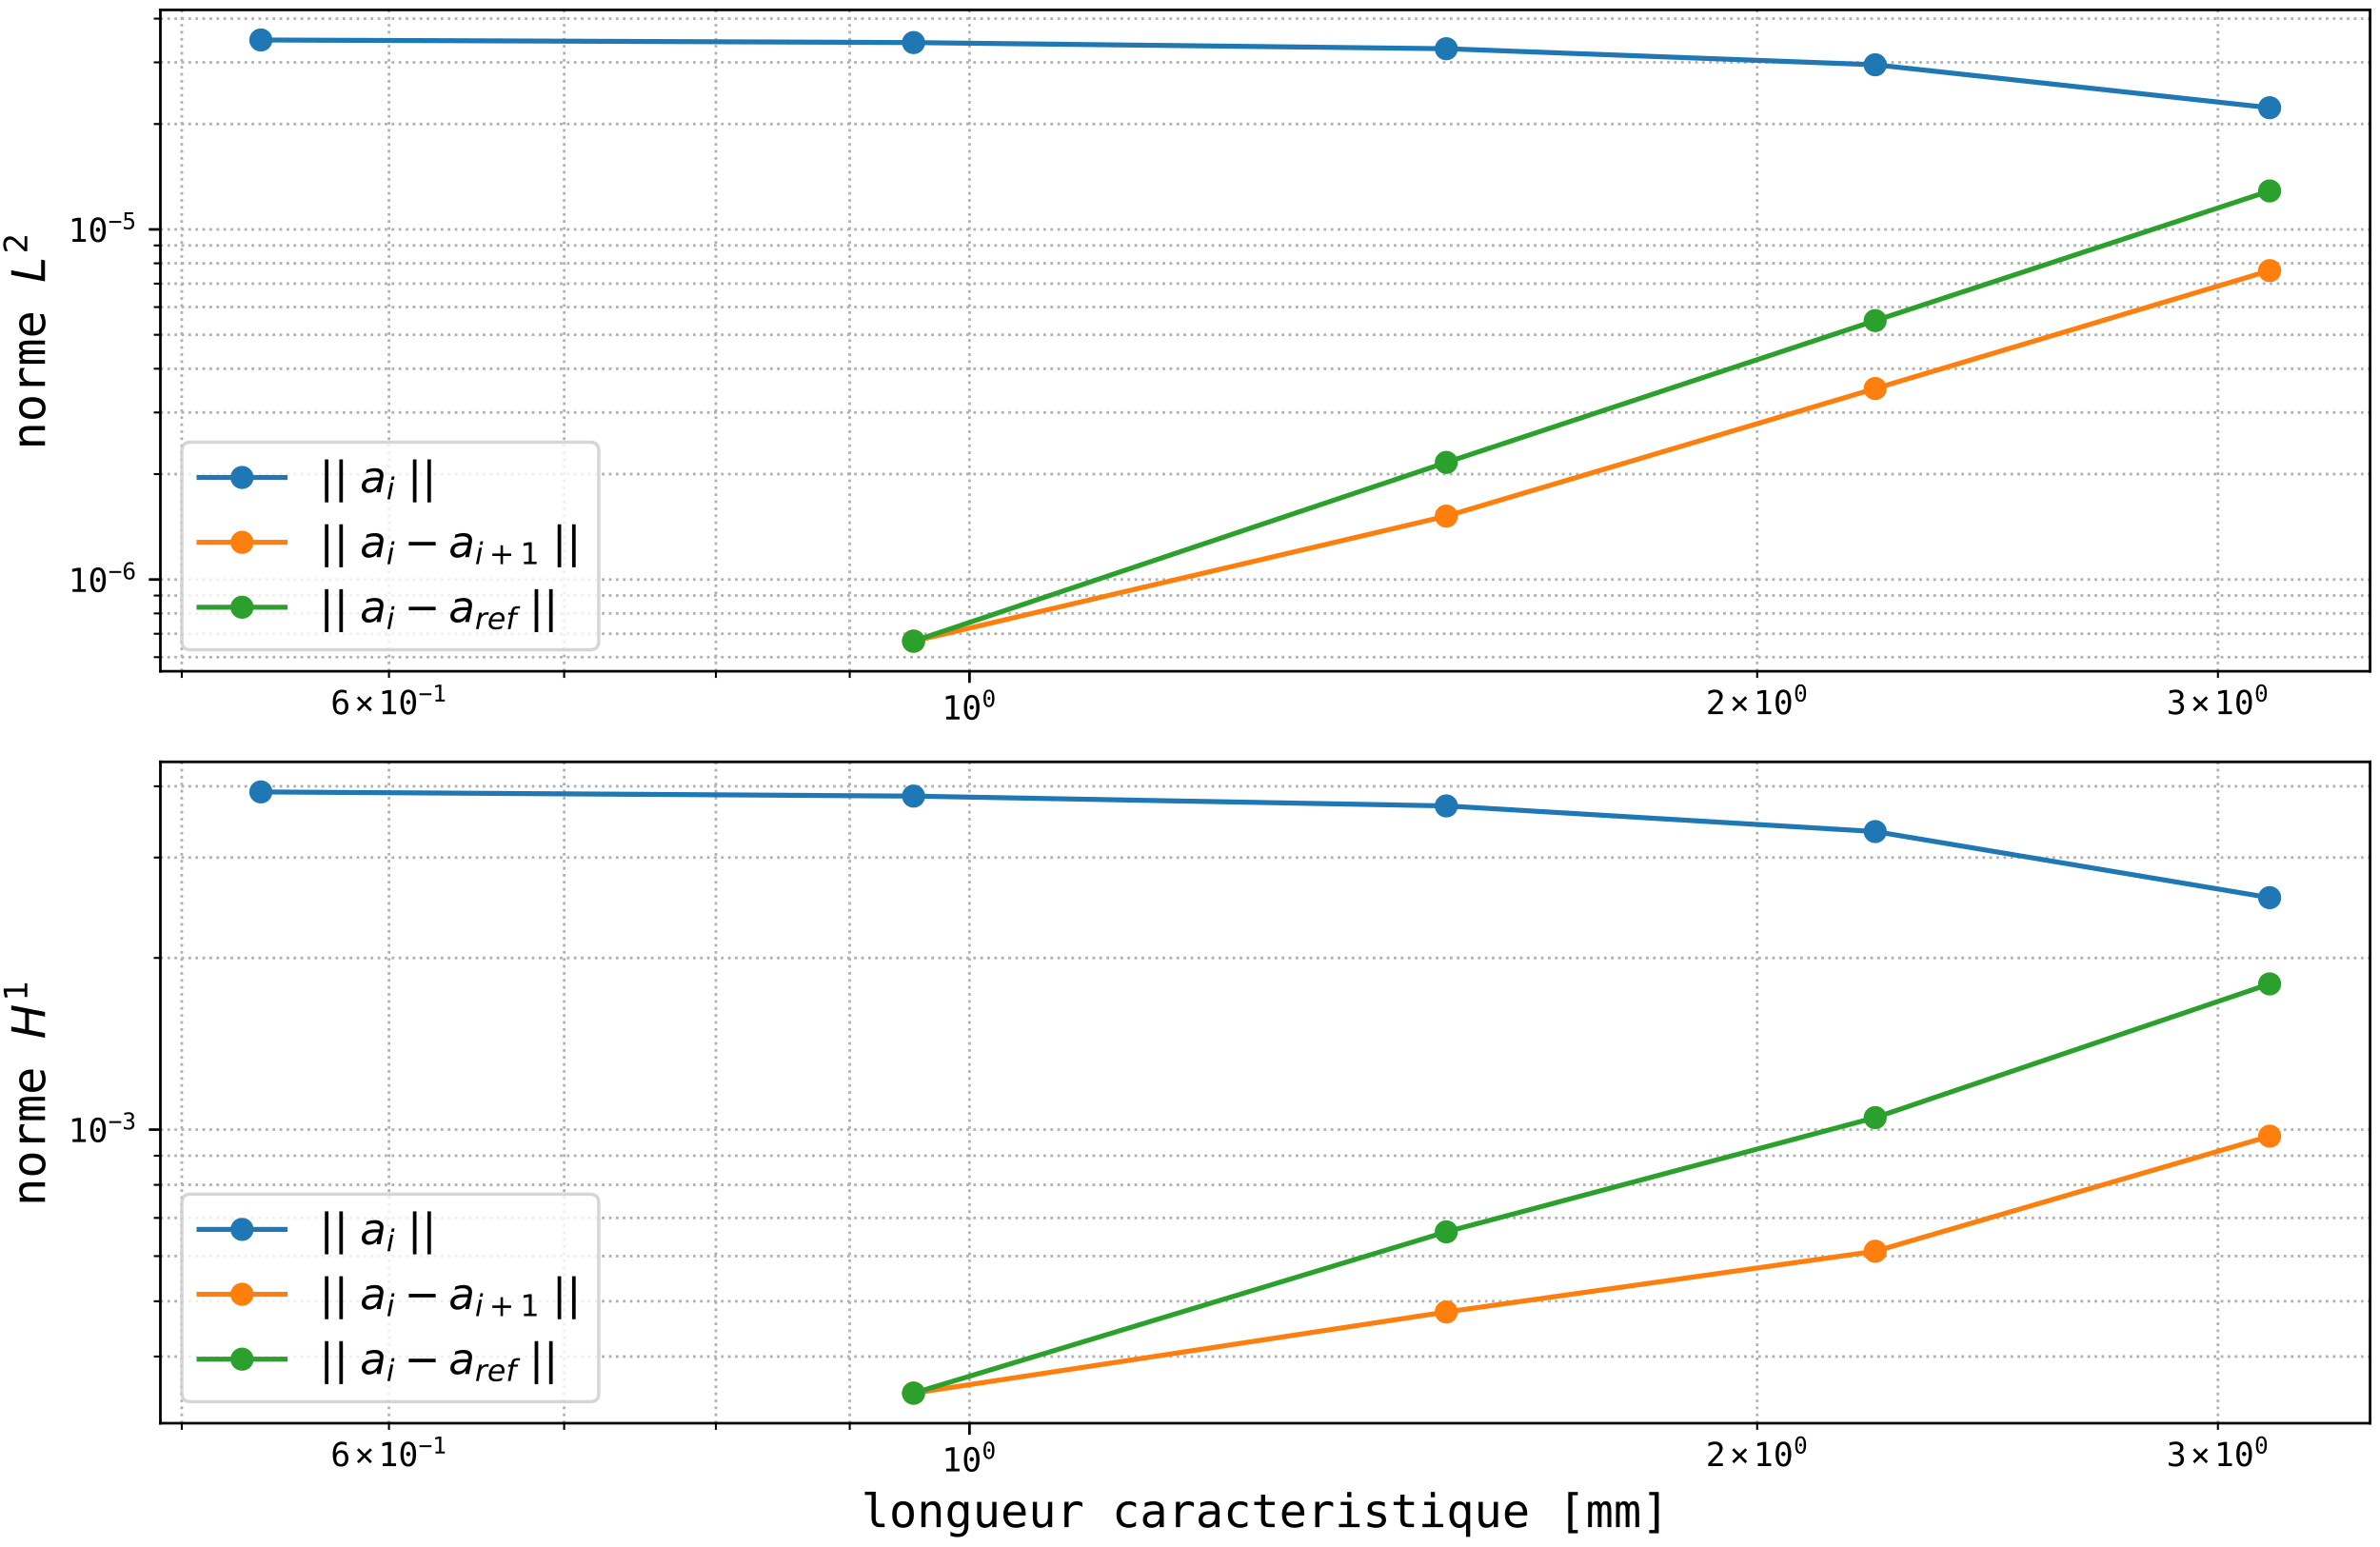 <?xml version="1.0" encoding="utf-8" standalone="no"?>
<!DOCTYPE svg PUBLIC "-//W3C//DTD SVG 1.1//EN"
  "http://www.w3.org/Graphics/SVG/1.1/DTD/svg11.dtd">
<!-- Created with matplotlib (https://matplotlib.org/) -->
<svg height="468pt" version="1.1" viewBox="0 0 720 468" width="720pt" xmlns="http://www.w3.org/2000/svg" xmlns:xlink="http://www.w3.org/1999/xlink">
 <defs>
  <style type="text/css">
*{stroke-linecap:butt;stroke-linejoin:round;}
  </style>
 </defs>
 <g id="figure_1">
  <g id="patch_1">
   <path d="M 0 468 
L 720 468 
L 720 0 
L 0 0 
z
" style="fill:#ffffff;"/>
  </g>
  <g id="axes_1">
   <g id="patch_2">
    <path d="M 48.524 203.069 
L 717 203.069 
L 717 3 
L 48.524 3 
z
" style="fill:#ffffff;"/>
   </g>
   <g id="matplotlib.axis_1">
    <g id="xtick_1">
     <g id="line2d_1">
      <path clip-path="url(#p067014b39e)" d="M 293.288 203.069 
L 293.288 3 
" style="fill:none;stroke:#b0b0b0;stroke-dasharray:0.8,1.32;stroke-dashoffset:0;stroke-width:0.8;"/>
     </g>
     <g id="line2d_2">
      <defs>
       <path d="M 0 0 
L 0 3.5 
" id="m15c3b01372" style="stroke:#000000;stroke-width:0.8;"/>
      </defs>
      <g>
       <use style="stroke:#000000;stroke-width:0.8;" x="293.288" xlink:href="#m15c3b01372" y="203.069"/>
      </g>
     </g>
     <g id="text_1">
      <!-- $\mathdefault{10^{0}}$ -->
      <defs>
       <path d="M 13.188 8.297 
L 28.516 8.297 
L 28.516 64.016 
L 12.016 60.297 
L 12.016 69.281 
L 28.422 72.906 
L 38.281 72.906 
L 38.281 8.297 
L 53.422 8.297 
L 53.422 0 
L 13.188 0 
z
" id="DejaVuSansMono-49"/>
       <path d="M 23.578 36.625 
Q 23.578 39.312 25.453 41.266 
Q 27.344 43.219 29.984 43.219 
Q 32.719 43.219 34.672 41.266 
Q 36.625 39.312 36.625 36.625 
Q 36.625 33.891 34.688 31.984 
Q 32.766 30.078 29.984 30.078 
Q 27.25 30.078 25.406 31.938 
Q 23.578 33.797 23.578 36.625 
z
M 30.078 66.406 
Q 23.188 66.406 19.797 58.984 
Q 16.406 51.562 16.406 36.375 
Q 16.406 21.234 19.797 13.812 
Q 23.188 6.391 30.078 6.391 
Q 37.016 6.391 40.406 13.812 
Q 43.797 21.234 43.797 36.375 
Q 43.797 51.562 40.406 58.984 
Q 37.016 66.406 30.078 66.406 
z
M 30.078 74.219 
Q 41.75 74.219 47.734 64.641 
Q 53.719 55.078 53.719 36.375 
Q 53.719 17.719 47.734 8.141 
Q 41.75 -1.422 30.078 -1.422 
Q 18.406 -1.422 12.453 8.141 
Q 6.5 17.719 6.5 36.375 
Q 6.5 55.078 12.453 64.641 
Q 18.406 74.219 30.078 74.219 
z
" id="DejaVuSansMono-48"/>
      </defs>
      <g transform="translate(284.938 217.72)scale(0.1 -0.1)">
       <use transform="translate(0 0.766)" xlink:href="#DejaVuSansMono-49"/>
       <use transform="translate(60.205 0.766)" xlink:href="#DejaVuSansMono-48"/>
       <use transform="translate(121.367 39.047)scale(0.7)" xlink:href="#DejaVuSansMono-48"/>
      </g>
     </g>
    </g>
    <g id="xtick_2">
     <g id="line2d_3">
      <path clip-path="url(#p067014b39e)" d="M 54.995 203.069 
L 54.995 3 
" style="fill:none;stroke:#b0b0b0;stroke-dasharray:0.8,1.32;stroke-dashoffset:0;stroke-width:0.8;"/>
     </g>
     <g id="line2d_4">
      <defs>
       <path d="M 0 0 
L 0 2 
" id="mcb6bbb0eda" style="stroke:#000000;stroke-width:0.6;"/>
      </defs>
      <g>
       <use style="stroke:#000000;stroke-width:0.6;" x="54.995" xlink:href="#mcb6bbb0eda" y="203.069"/>
      </g>
     </g>
    </g>
    <g id="xtick_3">
     <g id="line2d_5">
      <path clip-path="url(#p067014b39e)" d="M 117.674 203.069 
L 117.674 3 
" style="fill:none;stroke:#b0b0b0;stroke-dasharray:0.8,1.32;stroke-dashoffset:0;stroke-width:0.8;"/>
     </g>
     <g id="line2d_6">
      <g>
       <use style="stroke:#000000;stroke-width:0.6;" x="117.674" xlink:href="#mcb6bbb0eda" y="203.069"/>
      </g>
     </g>
     <g id="text_2">
      <!-- $\mathdefault{6\times10^{-1}}$ -->
      <defs>
       <path d="M 48.391 71.297 
L 48.391 62.203 
Q 45.312 64.016 41.844 64.969 
Q 38.375 65.922 34.625 65.922 
Q 25.25 65.922 20.406 58.859 
Q 15.578 51.812 15.578 38.094 
Q 17.922 42.969 22.062 45.578 
Q 26.219 48.188 31.594 48.188 
Q 42.141 48.188 47.922 41.719 
Q 53.719 35.25 53.719 23.391 
Q 53.719 11.578 47.75 5.078 
Q 41.797 -1.422 31 -1.422 
Q 18.312 -1.422 12.406 7.688 
Q 6.5 16.797 6.5 36.375 
Q 6.5 54.828 13.594 64.516 
Q 20.703 74.219 34.188 74.219 
Q 37.797 74.219 41.406 73.453 
Q 45.016 72.703 48.391 71.297 
z
M 30.812 40.484 
Q 24.516 40.484 20.891 35.938 
Q 17.281 31.391 17.281 23.391 
Q 17.281 15.375 20.891 10.828 
Q 24.516 6.297 30.812 6.297 
Q 37.359 6.297 40.672 10.609 
Q 44 14.938 44 23.391 
Q 44 31.891 40.672 36.188 
Q 37.359 40.484 30.812 40.484 
z
" id="DejaVuSansMono-54"/>
       <path d="M 7.328 14.312 
L 24.422 31.297 
L 7.328 48.391 
L 12.984 54.109 
L 30.078 37.016 
L 47.219 54.109 
L 52.875 48.391 
L 35.797 31.297 
L 52.781 14.312 
L 47.125 8.5 
L 30.078 25.594 
L 13.094 8.5 
z
" id="DejaVuSansMono-215"/>
       <path d="M 4.297 35.5 
L 55.906 35.5 
L 55.906 27.203 
L 4.297 27.203 
z
" id="DejaVuSansMono-8722"/>
      </defs>
      <g transform="translate(100.024 216.12)scale(0.1 -0.1)">
       <use transform="translate(0 0.684)" xlink:href="#DejaVuSansMono-54"/>
       <use transform="translate(72.246 0.684)" xlink:href="#DejaVuSansMono-215"/>
       <use transform="translate(144.492 0.684)" xlink:href="#DejaVuSansMono-49"/>
       <use transform="translate(204.697 0.684)" xlink:href="#DejaVuSansMono-48"/>
       <use transform="translate(265.859 38.966)scale(0.7)" xlink:href="#DejaVuSansMono-8722"/>
       <use transform="translate(308.003 38.966)scale(0.7)" xlink:href="#DejaVuSansMono-49"/>
      </g>
     </g>
    </g>
    <g id="xtick_4">
     <g id="line2d_7">
      <path clip-path="url(#p067014b39e)" d="M 170.669 203.069 
L 170.669 3 
" style="fill:none;stroke:#b0b0b0;stroke-dasharray:0.8,1.32;stroke-dashoffset:0;stroke-width:0.8;"/>
     </g>
     <g id="line2d_8">
      <g>
       <use style="stroke:#000000;stroke-width:0.6;" x="170.669" xlink:href="#mcb6bbb0eda" y="203.069"/>
      </g>
     </g>
    </g>
    <g id="xtick_5">
     <g id="line2d_9">
      <path clip-path="url(#p067014b39e)" d="M 216.575 203.069 
L 216.575 3 
" style="fill:none;stroke:#b0b0b0;stroke-dasharray:0.8,1.32;stroke-dashoffset:0;stroke-width:0.8;"/>
     </g>
     <g id="line2d_10">
      <g>
       <use style="stroke:#000000;stroke-width:0.6;" x="216.575" xlink:href="#mcb6bbb0eda" y="203.069"/>
      </g>
     </g>
    </g>
    <g id="xtick_6">
     <g id="line2d_11">
      <path clip-path="url(#p067014b39e)" d="M 257.066 203.069 
L 257.066 3 
" style="fill:none;stroke:#b0b0b0;stroke-dasharray:0.8,1.32;stroke-dashoffset:0;stroke-width:0.8;"/>
     </g>
     <g id="line2d_12">
      <g>
       <use style="stroke:#000000;stroke-width:0.6;" x="257.066" xlink:href="#mcb6bbb0eda" y="203.069"/>
      </g>
     </g>
    </g>
    <g id="xtick_7">
     <g id="line2d_13">
      <path clip-path="url(#p067014b39e)" d="M 531.58 203.069 
L 531.58 3 
" style="fill:none;stroke:#b0b0b0;stroke-dasharray:0.8,1.32;stroke-dashoffset:0;stroke-width:0.8;"/>
     </g>
     <g id="line2d_14">
      <g>
       <use style="stroke:#000000;stroke-width:0.6;" x="531.58" xlink:href="#mcb6bbb0eda" y="203.069"/>
      </g>
     </g>
     <g id="text_3">
      <!-- $\mathdefault{2\times10^{0}}$ -->
      <defs>
       <path d="M 18.219 8.297 
L 51.703 8.297 
L 51.703 0 
L 7.422 0 
L 7.422 8.297 
Q 16.547 17.922 23.375 25.297 
Q 30.219 32.672 32.812 35.688 
Q 37.703 41.656 39.406 45.344 
Q 41.109 49.031 41.109 52.875 
Q 41.109 58.984 37.516 62.453 
Q 33.938 65.922 27.688 65.922 
Q 23.25 65.922 18.359 64.312 
Q 13.484 62.703 8.016 59.422 
L 8.016 69.391 
Q 13.031 71.781 17.891 73 
Q 22.75 74.219 27.484 74.219 
Q 38.188 74.219 44.703 68.531 
Q 51.219 62.844 51.219 53.609 
Q 51.219 48.922 49.047 44.234 
Q 46.875 39.547 42 33.891 
Q 39.266 30.719 34.062 25.094 
Q 28.859 19.484 18.219 8.297 
z
" id="DejaVuSansMono-50"/>
      </defs>
      <g transform="translate(516.03 216.12)scale(0.1 -0.1)">
       <use transform="translate(0 0.766)" xlink:href="#DejaVuSansMono-50"/>
       <use transform="translate(72.246 0.766)" xlink:href="#DejaVuSansMono-215"/>
       <use transform="translate(144.492 0.766)" xlink:href="#DejaVuSansMono-49"/>
       <use transform="translate(204.697 0.766)" xlink:href="#DejaVuSansMono-48"/>
       <use transform="translate(265.859 39.047)scale(0.7)" xlink:href="#DejaVuSansMono-48"/>
      </g>
     </g>
    </g>
    <g id="xtick_8">
     <g id="line2d_15">
      <path clip-path="url(#p067014b39e)" d="M 670.972 203.069 
L 670.972 3 
" style="fill:none;stroke:#b0b0b0;stroke-dasharray:0.8,1.32;stroke-dashoffset:0;stroke-width:0.8;"/>
     </g>
     <g id="line2d_16">
      <g>
       <use style="stroke:#000000;stroke-width:0.6;" x="670.972" xlink:href="#mcb6bbb0eda" y="203.069"/>
      </g>
     </g>
     <g id="text_4">
      <!-- $\mathdefault{3\times10^{0}}$ -->
      <defs>
       <path d="M 37.891 39.016 
Q 45.062 37.109 48.875 32.25 
Q 52.688 27.391 52.688 20.125 
Q 52.688 10.062 45.922 4.312 
Q 39.156 -1.422 27.203 -1.422 
Q 22.172 -1.422 16.938 -0.484 
Q 11.719 0.438 6.688 2.203 
L 6.688 12.016 
Q 11.672 9.422 16.5 8.156 
Q 21.344 6.891 26.125 6.891 
Q 34.234 6.891 38.578 10.547 
Q 42.922 14.203 42.922 21.094 
Q 42.922 27.438 38.578 31.172 
Q 34.234 34.906 26.812 34.906 
L 19.281 34.906 
L 19.281 43.016 
L 26.812 43.016 
Q 33.594 43.016 37.406 45.984 
Q 41.219 48.969 41.219 54.297 
Q 41.219 59.906 37.672 62.906 
Q 34.125 65.922 27.594 65.922 
Q 23.25 65.922 18.609 64.938 
Q 13.969 63.969 8.891 62.016 
L 8.891 71.094 
Q 14.797 72.656 19.406 73.438 
Q 24.031 74.219 27.594 74.219 
Q 38.234 74.219 44.609 68.875 
Q 50.984 63.531 50.984 54.688 
Q 50.984 48.688 47.625 44.672 
Q 44.281 40.672 37.891 39.016 
z
" id="DejaVuSansMono-51"/>
      </defs>
      <g transform="translate(655.422 216.12)scale(0.1 -0.1)">
       <use transform="translate(0 0.766)" xlink:href="#DejaVuSansMono-51"/>
       <use transform="translate(72.246 0.766)" xlink:href="#DejaVuSansMono-215"/>
       <use transform="translate(144.492 0.766)" xlink:href="#DejaVuSansMono-49"/>
       <use transform="translate(204.697 0.766)" xlink:href="#DejaVuSansMono-48"/>
       <use transform="translate(265.859 39.047)scale(0.7)" xlink:href="#DejaVuSansMono-48"/>
      </g>
     </g>
    </g>
   </g>
   <g id="matplotlib.axis_2">
    <g id="ytick_1">
     <g id="line2d_17">
      <path clip-path="url(#p067014b39e)" d="M 48.524 175.313 
L 717 175.313 
" style="fill:none;stroke:#b0b0b0;stroke-dasharray:0.8,1.32;stroke-dashoffset:0;stroke-width:0.8;"/>
     </g>
     <g id="line2d_18">
      <defs>
       <path d="M 0 0 
L -3.5 0 
" id="m96322001a5" style="stroke:#000000;stroke-width:0.8;"/>
      </defs>
      <g>
       <use style="stroke:#000000;stroke-width:0.8;" x="48.524" xlink:href="#m96322001a5" y="175.313"/>
      </g>
     </g>
     <g id="text_5">
      <!-- $\mathdefault{10^{-6}}$ -->
      <g transform="translate(20.624 179.138)scale(0.1 -0.1)">
       <use transform="translate(0 0.766)" xlink:href="#DejaVuSansMono-49"/>
       <use transform="translate(60.205 0.766)" xlink:href="#DejaVuSansMono-48"/>
       <use transform="translate(121.367 39.047)scale(0.7)" xlink:href="#DejaVuSansMono-8722"/>
       <use transform="translate(163.511 39.047)scale(0.7)" xlink:href="#DejaVuSansMono-54"/>
      </g>
     </g>
    </g>
    <g id="ytick_2">
     <g id="line2d_19">
      <path clip-path="url(#p067014b39e)" d="M 48.524 69.399 
L 717 69.399 
" style="fill:none;stroke:#b0b0b0;stroke-dasharray:0.8,1.32;stroke-dashoffset:0;stroke-width:0.8;"/>
     </g>
     <g id="line2d_20">
      <g>
       <use style="stroke:#000000;stroke-width:0.8;" x="48.524" xlink:href="#m96322001a5" y="69.399"/>
      </g>
     </g>
     <g id="text_6">
      <!-- $\mathdefault{10^{-5}}$ -->
      <defs>
       <path d="M 10.109 72.906 
L 47.016 72.906 
L 47.016 64.594 
L 19.094 64.594 
L 19.094 46.688 
Q 21.188 47.469 23.312 47.828 
Q 25.438 48.188 27.594 48.188 
Q 38.922 48.188 45.562 41.5 
Q 52.203 34.812 52.203 23.391 
Q 52.203 11.859 45.234 5.219 
Q 38.281 -1.422 26.219 -1.422 
Q 20.406 -1.422 15.594 -0.641 
Q 10.797 0.141 6.984 1.703 
L 6.984 11.719 
Q 11.469 9.281 16.016 8.078 
Q 20.562 6.891 25.297 6.891 
Q 33.453 6.891 37.859 11.188 
Q 42.281 15.484 42.281 23.391 
Q 42.281 31.203 37.719 35.547 
Q 33.156 39.891 25 39.891 
Q 21.047 39.891 17.281 38.984 
Q 13.531 38.094 10.109 36.281 
z
" id="DejaVuSansMono-53"/>
      </defs>
      <g transform="translate(20.624 73.225)scale(0.1 -0.1)">
       <use transform="translate(0 0.684)" xlink:href="#DejaVuSansMono-49"/>
       <use transform="translate(60.205 0.684)" xlink:href="#DejaVuSansMono-48"/>
       <use transform="translate(121.367 38.966)scale(0.7)" xlink:href="#DejaVuSansMono-8722"/>
       <use transform="translate(163.511 38.966)scale(0.7)" xlink:href="#DejaVuSansMono-53"/>
      </g>
     </g>
    </g>
    <g id="ytick_3">
     <g id="line2d_21">
      <path clip-path="url(#p067014b39e)" d="M 48.524 198.809 
L 717 198.809 
" style="fill:none;stroke:#b0b0b0;stroke-dasharray:0.8,1.32;stroke-dashoffset:0;stroke-width:0.8;"/>
     </g>
     <g id="line2d_22">
      <defs>
       <path d="M 0 0 
L -2 0 
" id="mcbbe6aa0cf" style="stroke:#000000;stroke-width:0.6;"/>
      </defs>
      <g>
       <use style="stroke:#000000;stroke-width:0.6;" x="48.524" xlink:href="#mcbbe6aa0cf" y="198.809"/>
      </g>
     </g>
    </g>
    <g id="ytick_4">
     <g id="line2d_23">
      <path clip-path="url(#p067014b39e)" d="M 48.524 191.719 
L 717 191.719 
" style="fill:none;stroke:#b0b0b0;stroke-dasharray:0.8,1.32;stroke-dashoffset:0;stroke-width:0.8;"/>
     </g>
     <g id="line2d_24">
      <g>
       <use style="stroke:#000000;stroke-width:0.6;" x="48.524" xlink:href="#mcbbe6aa0cf" y="191.719"/>
      </g>
     </g>
    </g>
    <g id="ytick_5">
     <g id="line2d_25">
      <path clip-path="url(#p067014b39e)" d="M 48.524 185.577 
L 717 185.577 
" style="fill:none;stroke:#b0b0b0;stroke-dasharray:0.8,1.32;stroke-dashoffset:0;stroke-width:0.8;"/>
     </g>
     <g id="line2d_26">
      <g>
       <use style="stroke:#000000;stroke-width:0.6;" x="48.524" xlink:href="#mcbbe6aa0cf" y="185.577"/>
      </g>
     </g>
    </g>
    <g id="ytick_6">
     <g id="line2d_27">
      <path clip-path="url(#p067014b39e)" d="M 48.524 180.159 
L 717 180.159 
" style="fill:none;stroke:#b0b0b0;stroke-dasharray:0.8,1.32;stroke-dashoffset:0;stroke-width:0.8;"/>
     </g>
     <g id="line2d_28">
      <g>
       <use style="stroke:#000000;stroke-width:0.6;" x="48.524" xlink:href="#mcbbe6aa0cf" y="180.159"/>
      </g>
     </g>
    </g>
    <g id="ytick_7">
     <g id="line2d_29">
      <path clip-path="url(#p067014b39e)" d="M 48.524 143.429 
L 717 143.429 
" style="fill:none;stroke:#b0b0b0;stroke-dasharray:0.8,1.32;stroke-dashoffset:0;stroke-width:0.8;"/>
     </g>
     <g id="line2d_30">
      <g>
       <use style="stroke:#000000;stroke-width:0.6;" x="48.524" xlink:href="#mcbbe6aa0cf" y="143.429"/>
      </g>
     </g>
    </g>
    <g id="ytick_8">
     <g id="line2d_31">
      <path clip-path="url(#p067014b39e)" d="M 48.524 124.779 
L 717 124.779 
" style="fill:none;stroke:#b0b0b0;stroke-dasharray:0.8,1.32;stroke-dashoffset:0;stroke-width:0.8;"/>
     </g>
     <g id="line2d_32">
      <g>
       <use style="stroke:#000000;stroke-width:0.6;" x="48.524" xlink:href="#mcbbe6aa0cf" y="124.779"/>
      </g>
     </g>
    </g>
    <g id="ytick_9">
     <g id="line2d_33">
      <path clip-path="url(#p067014b39e)" d="M 48.524 111.546 
L 717 111.546 
" style="fill:none;stroke:#b0b0b0;stroke-dasharray:0.8,1.32;stroke-dashoffset:0;stroke-width:0.8;"/>
     </g>
     <g id="line2d_34">
      <g>
       <use style="stroke:#000000;stroke-width:0.6;" x="48.524" xlink:href="#mcbbe6aa0cf" y="111.546"/>
      </g>
     </g>
    </g>
    <g id="ytick_10">
     <g id="line2d_35">
      <path clip-path="url(#p067014b39e)" d="M 48.524 101.282 
L 717 101.282 
" style="fill:none;stroke:#b0b0b0;stroke-dasharray:0.8,1.32;stroke-dashoffset:0;stroke-width:0.8;"/>
     </g>
     <g id="line2d_36">
      <g>
       <use style="stroke:#000000;stroke-width:0.6;" x="48.524" xlink:href="#mcbbe6aa0cf" y="101.282"/>
      </g>
     </g>
    </g>
    <g id="ytick_11">
     <g id="line2d_37">
      <path clip-path="url(#p067014b39e)" d="M 48.524 92.896 
L 717 92.896 
" style="fill:none;stroke:#b0b0b0;stroke-dasharray:0.8,1.32;stroke-dashoffset:0;stroke-width:0.8;"/>
     </g>
     <g id="line2d_38">
      <g>
       <use style="stroke:#000000;stroke-width:0.6;" x="48.524" xlink:href="#mcbbe6aa0cf" y="92.896"/>
      </g>
     </g>
    </g>
    <g id="ytick_12">
     <g id="line2d_39">
      <path clip-path="url(#p067014b39e)" d="M 48.524 85.805 
L 717 85.805 
" style="fill:none;stroke:#b0b0b0;stroke-dasharray:0.8,1.32;stroke-dashoffset:0;stroke-width:0.8;"/>
     </g>
     <g id="line2d_40">
      <g>
       <use style="stroke:#000000;stroke-width:0.6;" x="48.524" xlink:href="#mcbbe6aa0cf" y="85.805"/>
      </g>
     </g>
    </g>
    <g id="ytick_13">
     <g id="line2d_41">
      <path clip-path="url(#p067014b39e)" d="M 48.524 79.663 
L 717 79.663 
" style="fill:none;stroke:#b0b0b0;stroke-dasharray:0.8,1.32;stroke-dashoffset:0;stroke-width:0.8;"/>
     </g>
     <g id="line2d_42">
      <g>
       <use style="stroke:#000000;stroke-width:0.6;" x="48.524" xlink:href="#mcbbe6aa0cf" y="79.663"/>
      </g>
     </g>
    </g>
    <g id="ytick_14">
     <g id="line2d_43">
      <path clip-path="url(#p067014b39e)" d="M 48.524 74.245 
L 717 74.245 
" style="fill:none;stroke:#b0b0b0;stroke-dasharray:0.8,1.32;stroke-dashoffset:0;stroke-width:0.8;"/>
     </g>
     <g id="line2d_44">
      <g>
       <use style="stroke:#000000;stroke-width:0.6;" x="48.524" xlink:href="#mcbbe6aa0cf" y="74.245"/>
      </g>
     </g>
    </g>
    <g id="ytick_15">
     <g id="line2d_45">
      <path clip-path="url(#p067014b39e)" d="M 48.524 37.516 
L 717 37.516 
" style="fill:none;stroke:#b0b0b0;stroke-dasharray:0.8,1.32;stroke-dashoffset:0;stroke-width:0.8;"/>
     </g>
     <g id="line2d_46">
      <g>
       <use style="stroke:#000000;stroke-width:0.6;" x="48.524" xlink:href="#mcbbe6aa0cf" y="37.516"/>
      </g>
     </g>
    </g>
    <g id="ytick_16">
     <g id="line2d_47">
      <path clip-path="url(#p067014b39e)" d="M 48.524 18.865 
L 717 18.865 
" style="fill:none;stroke:#b0b0b0;stroke-dasharray:0.8,1.32;stroke-dashoffset:0;stroke-width:0.8;"/>
     </g>
     <g id="line2d_48">
      <g>
       <use style="stroke:#000000;stroke-width:0.6;" x="48.524" xlink:href="#mcbbe6aa0cf" y="18.865"/>
      </g>
     </g>
    </g>
    <g id="ytick_17">
     <g id="line2d_49">
      <path clip-path="url(#p067014b39e)" d="M 48.524 5.633 
L 717 5.633 
" style="fill:none;stroke:#b0b0b0;stroke-dasharray:0.8,1.32;stroke-dashoffset:0;stroke-width:0.8;"/>
     </g>
     <g id="line2d_50">
      <g>
       <use style="stroke:#000000;stroke-width:0.6;" x="48.524" xlink:href="#mcbbe6aa0cf" y="5.633"/>
      </g>
     </g>
    </g>
    <g id="text_7">
     <!-- norme $L^2$ -->
     <defs>
      <path d="M 51.312 33.891 
L 51.312 0 
L 42.281 0 
L 42.281 33.891 
Q 42.281 41.266 39.688 44.719 
Q 37.109 48.188 31.594 48.188 
Q 25.297 48.188 21.891 43.719 
Q 18.5 39.266 18.5 30.906 
L 18.5 0 
L 9.516 0 
L 9.516 54.688 
L 18.5 54.688 
L 18.5 46.484 
Q 20.906 51.172 25 53.578 
Q 29.109 56 34.719 56 
Q 43.062 56 47.188 50.5 
Q 51.312 45.016 51.312 33.891 
z
" id="DejaVuSansMono-110"/>
      <path d="M 30.078 48.391 
Q 23.25 48.391 19.734 43.062 
Q 16.219 37.75 16.219 27.297 
Q 16.219 16.891 19.734 11.547 
Q 23.25 6.203 30.078 6.203 
Q 36.969 6.203 40.484 11.547 
Q 44 16.891 44 27.297 
Q 44 37.75 40.484 43.062 
Q 36.969 48.391 30.078 48.391 
z
M 30.078 56 
Q 41.453 56 47.484 48.625 
Q 53.516 41.266 53.516 27.297 
Q 53.516 13.281 47.5 5.922 
Q 41.5 -1.422 30.078 -1.422 
Q 18.703 -1.422 12.688 5.922 
Q 6.688 13.281 6.688 27.297 
Q 6.688 41.266 12.688 48.625 
Q 18.703 56 30.078 56 
z
" id="DejaVuSansMono-111"/>
      <path d="M 56.391 43.406 
Q 53.516 45.656 50.531 46.672 
Q 47.562 47.703 44 47.703 
Q 35.594 47.703 31.141 42.422 
Q 26.703 37.156 26.703 27.203 
L 26.703 0 
L 17.672 0 
L 17.672 54.688 
L 26.703 54.688 
L 26.703 44 
Q 28.953 49.812 33.609 52.906 
Q 38.281 56 44.672 56 
Q 48 56 50.875 55.172 
Q 53.766 54.344 56.391 52.594 
z
" id="DejaVuSansMono-114"/>
      <path d="M 33.016 49.125 
Q 34.672 52.641 37.234 54.312 
Q 39.797 56 43.406 56 
Q 50 56 52.703 50.891 
Q 55.422 45.797 55.422 31.688 
L 55.422 0 
L 47.219 0 
L 47.219 31.297 
Q 47.219 42.875 45.922 45.672 
Q 44.625 48.484 41.219 48.484 
Q 37.312 48.484 35.859 45.484 
Q 34.422 42.484 34.422 31.297 
L 34.422 0 
L 26.219 0 
L 26.219 31.297 
Q 26.219 43.016 24.828 45.75 
Q 23.438 48.484 19.828 48.484 
Q 16.266 48.484 14.875 45.484 
Q 13.484 42.484 13.484 31.297 
L 13.484 0 
L 5.328 0 
L 5.328 54.688 
L 13.484 54.688 
L 13.484 50 
Q 15.094 52.938 17.5 54.469 
Q 19.922 56 23 56 
Q 26.703 56 29.172 54.297 
Q 31.641 52.594 33.016 49.125 
z
" id="DejaVuSansMono-109"/>
      <path d="M 54.297 29.594 
L 54.297 25.203 
L 15.375 25.203 
L 15.375 24.906 
Q 15.375 15.969 20.031 11.078 
Q 24.703 6.203 33.203 6.203 
Q 37.5 6.203 42.188 7.562 
Q 46.875 8.938 52.203 11.719 
L 52.203 2.781 
Q 47.078 0.688 42.312 -0.359 
Q 37.547 -1.422 33.109 -1.422 
Q 20.359 -1.422 13.172 6.219 
Q 6 13.875 6 27.297 
Q 6 40.375 13.031 48.188 
Q 20.062 56 31.781 56 
Q 42.234 56 48.266 48.922 
Q 54.297 41.844 54.297 29.594 
z
M 45.312 32.234 
Q 45.125 40.141 41.578 44.266 
Q 38.031 48.391 31.391 48.391 
Q 24.906 48.391 20.703 44.094 
Q 16.5 39.797 15.719 32.172 
z
" id="DejaVuSansMono-101"/>
      <path id="DejaVuSansMono-32"/>
      <path d="M 16.797 72.906 
L 26.703 72.906 
L 14.203 8.203 
L 49.703 8.203 
L 48.094 0 
L 2.688 0 
z
" id="DejaVuSans-Oblique-76"/>
      <path d="M 19.188 8.297 
L 53.609 8.297 
L 53.609 0 
L 7.328 0 
L 7.328 8.297 
Q 12.938 14.109 22.625 23.891 
Q 32.328 33.688 34.812 36.531 
Q 39.547 41.844 41.422 45.531 
Q 43.312 49.219 43.312 52.781 
Q 43.312 58.594 39.234 62.25 
Q 35.156 65.922 28.609 65.922 
Q 23.969 65.922 18.812 64.312 
Q 13.672 62.703 7.812 59.422 
L 7.812 69.391 
Q 13.766 71.781 18.938 73 
Q 24.125 74.219 28.422 74.219 
Q 39.75 74.219 46.484 68.547 
Q 53.219 62.891 53.219 53.422 
Q 53.219 48.922 51.531 44.891 
Q 49.859 40.875 45.406 35.406 
Q 44.188 33.984 37.641 27.219 
Q 31.109 20.453 19.188 8.297 
z
" id="DejaVuSans-50"/>
     </defs>
     <g transform="translate(13.712 136.074)rotate(-90)scale(0.14 -0.14)">
      <use transform="translate(0 0.766)" xlink:href="#DejaVuSansMono-110"/>
      <use transform="translate(60.205 0.766)" xlink:href="#DejaVuSansMono-111"/>
      <use transform="translate(120.41 0.766)" xlink:href="#DejaVuSansMono-114"/>
      <use transform="translate(180.615 0.766)" xlink:href="#DejaVuSansMono-109"/>
      <use transform="translate(240.82 0.766)" xlink:href="#DejaVuSansMono-101"/>
      <use transform="translate(301.025 0.766)" xlink:href="#DejaVuSansMono-32"/>
      <use transform="translate(361.23 0.766)" xlink:href="#DejaVuSans-Oblique-76"/>
      <use transform="translate(423.96 39.047)scale(0.7)" xlink:href="#DejaVuSans-50"/>
     </g>
    </g>
   </g>
   <g id="line2d_51">
    <path clip-path="url(#p067014b39e)" d="M 686.614 32.592 
L 567.288 19.599 
L 437.533 14.737 
L 276.368 12.88 
L 78.909 12.094 
" style="fill:none;stroke:#1f77b4;stroke-linecap:square;stroke-width:1.5;"/>
    <defs>
     <path d="M 0 3 
C 0.796 3 1.559 2.684 2.121 2.121 
C 2.684 1.559 3 0.796 3 0 
C 3 -0.796 2.684 -1.559 2.121 -2.121 
C 1.559 -2.684 0.796 -3 0 -3 
C -0.796 -3 -1.559 -2.684 -2.121 -2.121 
C -2.684 -1.559 -3 -0.796 -3 0 
C -3 0.796 -2.684 1.559 -2.121 2.121 
C -1.559 2.684 -0.796 3 0 3 
z
" id="m0f762c96c9" style="stroke:#1f77b4;"/>
    </defs>
    <g clip-path="url(#p067014b39e)">
     <use style="fill:#1f77b4;stroke:#1f77b4;" x="686.614" xlink:href="#m0f762c96c9" y="32.592"/>
     <use style="fill:#1f77b4;stroke:#1f77b4;" x="567.288" xlink:href="#m0f762c96c9" y="19.599"/>
     <use style="fill:#1f77b4;stroke:#1f77b4;" x="437.533" xlink:href="#m0f762c96c9" y="14.737"/>
     <use style="fill:#1f77b4;stroke:#1f77b4;" x="276.368" xlink:href="#m0f762c96c9" y="12.88"/>
     <use style="fill:#1f77b4;stroke:#1f77b4;" x="78.909" xlink:href="#m0f762c96c9" y="12.094"/>
    </g>
   </g>
   <g id="line2d_52">
    <path clip-path="url(#p067014b39e)" d="M 686.614 81.869 
L 567.288 117.547 
L 437.533 156.14 
L 276.368 193.974 
" style="fill:none;stroke:#ff7f0e;stroke-linecap:square;stroke-width:1.5;"/>
    <defs>
     <path d="M 0 3 
C 0.796 3 1.559 2.684 2.121 2.121 
C 2.684 1.559 3 0.796 3 0 
C 3 -0.796 2.684 -1.559 2.121 -2.121 
C 1.559 -2.684 0.796 -3 0 -3 
C -0.796 -3 -1.559 -2.684 -2.121 -2.121 
C -2.684 -1.559 -3 -0.796 -3 0 
C -3 0.796 -2.684 1.559 -2.121 2.121 
C -1.559 2.684 -0.796 3 0 3 
z
" id="mdb90df40b2" style="stroke:#ff7f0e;"/>
    </defs>
    <g clip-path="url(#p067014b39e)">
     <use style="fill:#ff7f0e;stroke:#ff7f0e;" x="686.614" xlink:href="#mdb90df40b2" y="81.869"/>
     <use style="fill:#ff7f0e;stroke:#ff7f0e;" x="567.288" xlink:href="#mdb90df40b2" y="117.547"/>
     <use style="fill:#ff7f0e;stroke:#ff7f0e;" x="437.533" xlink:href="#mdb90df40b2" y="156.14"/>
     <use style="fill:#ff7f0e;stroke:#ff7f0e;" x="276.368" xlink:href="#mdb90df40b2" y="193.974"/>
    </g>
   </g>
   <g id="line2d_53">
    <path clip-path="url(#p067014b39e)" d="M 686.614 57.764 
L 567.288 96.996 
L 437.533 139.896 
L 276.368 193.974 
" style="fill:none;stroke:#2ca02c;stroke-linecap:square;stroke-width:1.5;"/>
    <defs>
     <path d="M 0 3 
C 0.796 3 1.559 2.684 2.121 2.121 
C 2.684 1.559 3 0.796 3 0 
C 3 -0.796 2.684 -1.559 2.121 -2.121 
C 1.559 -2.684 0.796 -3 0 -3 
C -0.796 -3 -1.559 -2.684 -2.121 -2.121 
C -2.684 -1.559 -3 -0.796 -3 0 
C -3 0.796 -2.684 1.559 -2.121 2.121 
C -1.559 2.684 -0.796 3 0 3 
z
" id="m77e0cb558a" style="stroke:#2ca02c;"/>
    </defs>
    <g clip-path="url(#p067014b39e)">
     <use style="fill:#2ca02c;stroke:#2ca02c;" x="686.614" xlink:href="#m77e0cb558a" y="57.764"/>
     <use style="fill:#2ca02c;stroke:#2ca02c;" x="567.288" xlink:href="#m77e0cb558a" y="96.996"/>
     <use style="fill:#2ca02c;stroke:#2ca02c;" x="437.533" xlink:href="#m77e0cb558a" y="139.896"/>
     <use style="fill:#2ca02c;stroke:#2ca02c;" x="276.368" xlink:href="#m77e0cb558a" y="193.974"/>
    </g>
   </g>
   <g id="patch_3">
    <path d="M 48.524 203.069 
L 48.524 3 
" style="fill:none;stroke:#000000;stroke-linecap:square;stroke-linejoin:miter;stroke-width:0.8;"/>
   </g>
   <g id="patch_4">
    <path d="M 717 203.069 
L 717 3 
" style="fill:none;stroke:#000000;stroke-linecap:square;stroke-linejoin:miter;stroke-width:0.8;"/>
   </g>
   <g id="patch_5">
    <path d="M 48.524 203.069 
L 717 203.069 
" style="fill:none;stroke:#000000;stroke-linecap:square;stroke-linejoin:miter;stroke-width:0.8;"/>
   </g>
   <g id="patch_6">
    <path d="M 48.524 3 
L 717 3 
" style="fill:none;stroke:#000000;stroke-linecap:square;stroke-linejoin:miter;stroke-width:0.8;"/>
   </g>
   <g id="legend_1">
    <g id="patch_7">
     <path d="M 57.624 196.569 
L 178.524 196.569 
Q 181.124 196.569 181.124 193.969 
L 181.124 136.379 
Q 181.124 133.779 178.524 133.779 
L 57.624 133.779 
Q 55.024 133.779 55.024 136.379 
L 55.024 193.969 
Q 55.024 196.569 57.624 196.569 
z
" style="fill:#ffffff;opacity:0.8;stroke:#cccccc;stroke-linejoin:miter;"/>
    </g>
    <g id="line2d_54">
     <path d="M 60.224 144.439 
L 86.224 144.439 
" style="fill:none;stroke:#1f77b4;stroke-linecap:square;stroke-width:1.5;"/>
    </g>
    <g id="line2d_55">
     <g>
      <use style="fill:#1f77b4;stroke:#1f77b4;" x="73.224" xlink:href="#m0f762c96c9" y="144.439"/>
     </g>
    </g>
    <g id="text_8">
     <!-- $||\; a_i \;||$ -->
     <defs>
      <path d="M 21 76.422 
L 21 -23.578 
L 12.703 -23.578 
L 12.703 76.422 
z
" id="DejaVuSans-124"/>
      <path d="M 53.719 31.203 
L 47.609 0 
L 38.625 0 
L 40.281 8.297 
Q 36.328 3.422 31.266 1 
Q 26.219 -1.422 20.016 -1.422 
Q 13.031 -1.422 8.562 2.844 
Q 4.109 7.125 4.109 13.812 
Q 4.109 23.391 11.75 28.953 
Q 19.391 34.516 32.812 34.516 
L 45.312 34.516 
L 45.797 36.922 
Q 45.906 37.312 45.953 37.766 
Q 46 38.234 46 39.203 
Q 46 43.562 42.453 45.969 
Q 38.922 48.391 32.516 48.391 
Q 28.125 48.391 23.5 47.266 
Q 18.891 46.141 14.016 43.891 
L 15.578 52.203 
Q 20.656 54.109 25.516 55.047 
Q 30.375 56 34.906 56 
Q 44.578 56 49.625 51.797 
Q 54.688 47.609 54.688 39.594 
Q 54.688 37.984 54.438 35.812 
Q 54.203 33.641 53.719 31.203 
z
M 44 27.484 
L 35.016 27.484 
Q 23.969 27.484 18.672 24.531 
Q 13.375 21.578 13.375 15.375 
Q 13.375 11.078 16.078 8.641 
Q 18.797 6.203 23.578 6.203 
Q 30.906 6.203 36.375 11.453 
Q 41.844 16.703 43.609 25.484 
z
" id="DejaVuSans-Oblique-97"/>
      <path d="M 18.312 75.984 
L 27.297 75.984 
L 25.094 64.594 
L 16.109 64.594 
z
M 14.203 54.688 
L 23.188 54.688 
L 12.5 0 
L 3.516 0 
z
" id="DejaVuSans-Oblique-105"/>
     </defs>
     <g transform="translate(96.624 148.989)scale(0.13 -0.13)">
      <use transform="translate(0 0.578)" xlink:href="#DejaVuSans-124"/>
      <use transform="translate(33.691 0.578)" xlink:href="#DejaVuSans-124"/>
      <use transform="translate(94.442 0.578)" xlink:href="#DejaVuSans-Oblique-97"/>
      <use transform="translate(155.721 -15.828)scale(0.7)" xlink:href="#DejaVuSans-Oblique-105"/>
      <use transform="translate(204.963 0.578)" xlink:href="#DejaVuSans-124"/>
      <use transform="translate(238.654 0.578)" xlink:href="#DejaVuSans-124"/>
     </g>
    </g>
    <g id="line2d_56">
     <path d="M 60.224 164.069 
L 86.224 164.069 
" style="fill:none;stroke:#ff7f0e;stroke-linecap:square;stroke-width:1.5;"/>
    </g>
    <g id="line2d_57">
     <g>
      <use style="fill:#ff7f0e;stroke:#ff7f0e;" x="73.224" xlink:href="#mdb90df40b2" y="164.069"/>
     </g>
    </g>
    <g id="text_9">
     <!-- $||\; a_{i} - a_{i+1} \;||$ -->
     <defs>
      <path d="M 10.594 35.5 
L 73.188 35.5 
L 73.188 27.203 
L 10.594 27.203 
z
" id="DejaVuSans-8722"/>
      <path d="M 46 62.703 
L 46 35.5 
L 73.188 35.5 
L 73.188 27.203 
L 46 27.203 
L 46 0 
L 37.797 0 
L 37.797 27.203 
L 10.594 27.203 
L 10.594 35.5 
L 37.797 35.5 
L 37.797 62.703 
z
" id="DejaVuSans-43"/>
      <path d="M 12.406 8.297 
L 28.516 8.297 
L 28.516 63.922 
L 10.984 60.406 
L 10.984 69.391 
L 28.422 72.906 
L 38.281 72.906 
L 38.281 8.297 
L 54.391 8.297 
L 54.391 0 
L 12.406 0 
z
" id="DejaVuSans-49"/>
     </defs>
     <g transform="translate(96.624 168.619)scale(0.13 -0.13)">
      <use transform="translate(0 0.578)" xlink:href="#DejaVuSans-124"/>
      <use transform="translate(33.691 0.578)" xlink:href="#DejaVuSans-124"/>
      <use transform="translate(94.442 0.578)" xlink:href="#DejaVuSans-Oblique-97"/>
      <use transform="translate(155.721 -15.828)scale(0.7)" xlink:href="#DejaVuSans-Oblique-105"/>
      <use transform="translate(197.386 0.578)" xlink:href="#DejaVuSans-8722"/>
      <use transform="translate(300.658 0.578)" xlink:href="#DejaVuSans-Oblique-97"/>
      <use transform="translate(361.937 -15.828)scale(0.7)" xlink:href="#DejaVuSans-Oblique-105"/>
      <use transform="translate(395.023 -15.828)scale(0.7)" xlink:href="#DejaVuSans-43"/>
      <use transform="translate(467.313 -15.828)scale(0.7)" xlink:href="#DejaVuSans-49"/>
      <use transform="translate(541.643 0.578)" xlink:href="#DejaVuSans-124"/>
      <use transform="translate(575.334 0.578)" xlink:href="#DejaVuSans-124"/>
     </g>
    </g>
    <g id="line2d_58">
     <path d="M 60.224 183.699 
L 86.224 183.699 
" style="fill:none;stroke:#2ca02c;stroke-linecap:square;stroke-width:1.5;"/>
    </g>
    <g id="line2d_59">
     <g>
      <use style="fill:#2ca02c;stroke:#2ca02c;" x="73.224" xlink:href="#m77e0cb558a" y="183.699"/>
     </g>
    </g>
    <g id="text_10">
     <!-- $||\; a_{i} - a_{ref} \;||$ -->
     <defs>
      <path d="M 44.578 46.391 
Q 43.219 47.125 41.453 47.516 
Q 39.703 47.906 37.703 47.906 
Q 30.516 47.906 25.141 42.453 
Q 19.781 37.016 18.016 27.875 
L 12.5 0 
L 3.516 0 
L 14.203 54.688 
L 23.188 54.688 
L 21.484 46.188 
Q 25.047 50.922 30 53.453 
Q 34.969 56 40.578 56 
Q 42.047 56 43.453 55.828 
Q 44.875 55.672 46.297 55.281 
z
" id="DejaVuSans-Oblique-114"/>
      <path d="M 48.094 32.234 
Q 48.25 33.016 48.312 33.844 
Q 48.391 34.672 48.391 35.5 
Q 48.391 41.453 44.891 44.922 
Q 41.406 48.391 35.406 48.391 
Q 28.719 48.391 23.578 44.156 
Q 18.453 39.938 15.828 32.172 
z
M 55.906 25.203 
L 14.109 25.203 
Q 13.812 23.344 13.719 22.266 
Q 13.625 21.188 13.625 20.406 
Q 13.625 13.625 17.797 9.906 
Q 21.969 6.203 29.594 6.203 
Q 35.453 6.203 40.672 7.516 
Q 45.906 8.844 50.391 11.375 
L 48.688 2.484 
Q 43.844 0.531 38.688 -0.438 
Q 33.547 -1.422 28.219 -1.422 
Q 16.844 -1.422 10.719 4.016 
Q 4.594 9.469 4.594 19.484 
Q 4.594 28.031 7.641 35.375 
Q 10.688 42.719 16.609 48.484 
Q 20.406 52.094 25.656 54.047 
Q 30.906 56 36.812 56 
Q 46.094 56 51.578 50.438 
Q 57.078 44.875 57.078 35.5 
Q 57.078 33.25 56.781 30.688 
Q 56.5 28.125 55.906 25.203 
z
" id="DejaVuSans-Oblique-101"/>
      <path d="M 47.797 75.984 
L 46.391 68.5 
L 37.797 68.5 
Q 32.906 68.5 30.688 66.578 
Q 28.469 64.656 27.391 59.516 
L 26.422 54.688 
L 41.219 54.688 
L 39.891 47.703 
L 25.094 47.703 
L 15.828 0 
L 6.781 0 
L 16.109 47.703 
L 7.516 47.703 
L 8.797 54.688 
L 17.391 54.688 
L 18.109 58.5 
Q 19.969 68.172 24.625 72.078 
Q 29.297 75.984 39.312 75.984 
z
" id="DejaVuSans-Oblique-102"/>
     </defs>
     <g transform="translate(96.624 188.249)scale(0.13 -0.13)">
      <use transform="translate(0 0.578)" xlink:href="#DejaVuSans-124"/>
      <use transform="translate(33.691 0.578)" xlink:href="#DejaVuSans-124"/>
      <use transform="translate(94.442 0.578)" xlink:href="#DejaVuSans-Oblique-97"/>
      <use transform="translate(155.721 -15.828)scale(0.7)" xlink:href="#DejaVuSans-Oblique-105"/>
      <use transform="translate(197.386 0.578)" xlink:href="#DejaVuSans-8722"/>
      <use transform="translate(300.658 0.578)" xlink:href="#DejaVuSans-Oblique-97"/>
      <use transform="translate(361.937 -15.828)scale(0.7)" xlink:href="#DejaVuSans-Oblique-114"/>
      <use transform="translate(390.716 -15.828)scale(0.7)" xlink:href="#DejaVuSans-Oblique-101"/>
      <use transform="translate(433.783 -15.828)scale(0.7)" xlink:href="#DejaVuSans-Oblique-102"/>
      <use transform="translate(488.22 0.578)" xlink:href="#DejaVuSans-124"/>
      <use transform="translate(521.911 0.578)" xlink:href="#DejaVuSans-124"/>
     </g>
    </g>
   </g>
  </g>
  <g id="axes_2">
   <g id="patch_8">
    <path d="M 48.524 430.549 
L 717 430.549 
L 717 230.48 
L 48.524 230.48 
z
" style="fill:#ffffff;"/>
   </g>
   <g id="matplotlib.axis_3">
    <g id="xtick_9">
     <g id="line2d_60">
      <path clip-path="url(#pb144a34103)" d="M 293.288 430.549 
L 293.288 230.48 
" style="fill:none;stroke:#b0b0b0;stroke-dasharray:0.8,1.32;stroke-dashoffset:0;stroke-width:0.8;"/>
     </g>
     <g id="line2d_61">
      <g>
       <use style="stroke:#000000;stroke-width:0.8;" x="293.288" xlink:href="#m15c3b01372" y="430.549"/>
      </g>
     </g>
     <g id="text_11">
      <!-- $\mathdefault{10^{0}}$ -->
      <g transform="translate(284.938 445.2)scale(0.1 -0.1)">
       <use transform="translate(0 0.766)" xlink:href="#DejaVuSansMono-49"/>
       <use transform="translate(60.205 0.766)" xlink:href="#DejaVuSansMono-48"/>
       <use transform="translate(121.367 39.047)scale(0.7)" xlink:href="#DejaVuSansMono-48"/>
      </g>
     </g>
    </g>
    <g id="xtick_10">
     <g id="line2d_62">
      <path clip-path="url(#pb144a34103)" d="M 54.995 430.549 
L 54.995 230.48 
" style="fill:none;stroke:#b0b0b0;stroke-dasharray:0.8,1.32;stroke-dashoffset:0;stroke-width:0.8;"/>
     </g>
     <g id="line2d_63">
      <g>
       <use style="stroke:#000000;stroke-width:0.6;" x="54.995" xlink:href="#mcb6bbb0eda" y="430.549"/>
      </g>
     </g>
    </g>
    <g id="xtick_11">
     <g id="line2d_64">
      <path clip-path="url(#pb144a34103)" d="M 117.674 430.549 
L 117.674 230.48 
" style="fill:none;stroke:#b0b0b0;stroke-dasharray:0.8,1.32;stroke-dashoffset:0;stroke-width:0.8;"/>
     </g>
     <g id="line2d_65">
      <g>
       <use style="stroke:#000000;stroke-width:0.6;" x="117.674" xlink:href="#mcb6bbb0eda" y="430.549"/>
      </g>
     </g>
     <g id="text_12">
      <!-- $\mathdefault{6\times10^{-1}}$ -->
      <g transform="translate(100.024 443.6)scale(0.1 -0.1)">
       <use transform="translate(0 0.684)" xlink:href="#DejaVuSansMono-54"/>
       <use transform="translate(72.246 0.684)" xlink:href="#DejaVuSansMono-215"/>
       <use transform="translate(144.492 0.684)" xlink:href="#DejaVuSansMono-49"/>
       <use transform="translate(204.697 0.684)" xlink:href="#DejaVuSansMono-48"/>
       <use transform="translate(265.859 38.966)scale(0.7)" xlink:href="#DejaVuSansMono-8722"/>
       <use transform="translate(308.003 38.966)scale(0.7)" xlink:href="#DejaVuSansMono-49"/>
      </g>
     </g>
    </g>
    <g id="xtick_12">
     <g id="line2d_66">
      <path clip-path="url(#pb144a34103)" d="M 170.669 430.549 
L 170.669 230.48 
" style="fill:none;stroke:#b0b0b0;stroke-dasharray:0.8,1.32;stroke-dashoffset:0;stroke-width:0.8;"/>
     </g>
     <g id="line2d_67">
      <g>
       <use style="stroke:#000000;stroke-width:0.6;" x="170.669" xlink:href="#mcb6bbb0eda" y="430.549"/>
      </g>
     </g>
    </g>
    <g id="xtick_13">
     <g id="line2d_68">
      <path clip-path="url(#pb144a34103)" d="M 216.575 430.549 
L 216.575 230.48 
" style="fill:none;stroke:#b0b0b0;stroke-dasharray:0.8,1.32;stroke-dashoffset:0;stroke-width:0.8;"/>
     </g>
     <g id="line2d_69">
      <g>
       <use style="stroke:#000000;stroke-width:0.6;" x="216.575" xlink:href="#mcb6bbb0eda" y="430.549"/>
      </g>
     </g>
    </g>
    <g id="xtick_14">
     <g id="line2d_70">
      <path clip-path="url(#pb144a34103)" d="M 257.066 430.549 
L 257.066 230.48 
" style="fill:none;stroke:#b0b0b0;stroke-dasharray:0.8,1.32;stroke-dashoffset:0;stroke-width:0.8;"/>
     </g>
     <g id="line2d_71">
      <g>
       <use style="stroke:#000000;stroke-width:0.6;" x="257.066" xlink:href="#mcb6bbb0eda" y="430.549"/>
      </g>
     </g>
    </g>
    <g id="xtick_15">
     <g id="line2d_72">
      <path clip-path="url(#pb144a34103)" d="M 531.58 430.549 
L 531.58 230.48 
" style="fill:none;stroke:#b0b0b0;stroke-dasharray:0.8,1.32;stroke-dashoffset:0;stroke-width:0.8;"/>
     </g>
     <g id="line2d_73">
      <g>
       <use style="stroke:#000000;stroke-width:0.6;" x="531.58" xlink:href="#mcb6bbb0eda" y="430.549"/>
      </g>
     </g>
     <g id="text_13">
      <!-- $\mathdefault{2\times10^{0}}$ -->
      <g transform="translate(516.03 443.6)scale(0.1 -0.1)">
       <use transform="translate(0 0.766)" xlink:href="#DejaVuSansMono-50"/>
       <use transform="translate(72.246 0.766)" xlink:href="#DejaVuSansMono-215"/>
       <use transform="translate(144.492 0.766)" xlink:href="#DejaVuSansMono-49"/>
       <use transform="translate(204.697 0.766)" xlink:href="#DejaVuSansMono-48"/>
       <use transform="translate(265.859 39.047)scale(0.7)" xlink:href="#DejaVuSansMono-48"/>
      </g>
     </g>
    </g>
    <g id="xtick_16">
     <g id="line2d_74">
      <path clip-path="url(#pb144a34103)" d="M 670.972 430.549 
L 670.972 230.48 
" style="fill:none;stroke:#b0b0b0;stroke-dasharray:0.8,1.32;stroke-dashoffset:0;stroke-width:0.8;"/>
     </g>
     <g id="line2d_75">
      <g>
       <use style="stroke:#000000;stroke-width:0.6;" x="670.972" xlink:href="#mcb6bbb0eda" y="430.549"/>
      </g>
     </g>
     <g id="text_14">
      <!-- $\mathdefault{3\times10^{0}}$ -->
      <g transform="translate(655.422 443.6)scale(0.1 -0.1)">
       <use transform="translate(0 0.766)" xlink:href="#DejaVuSansMono-51"/>
       <use transform="translate(72.246 0.766)" xlink:href="#DejaVuSansMono-215"/>
       <use transform="translate(144.492 0.766)" xlink:href="#DejaVuSansMono-49"/>
       <use transform="translate(204.697 0.766)" xlink:href="#DejaVuSansMono-48"/>
       <use transform="translate(265.859 39.047)scale(0.7)" xlink:href="#DejaVuSansMono-48"/>
      </g>
     </g>
    </g>
    <g id="text_15">
     <!-- longueur caracteristique [mm] -->
     <defs>
      <path d="M 31.203 19.828 
Q 31.203 13.766 33.422 10.688 
Q 35.641 7.625 39.984 7.625 
L 50.484 7.625 
L 50.484 0 
L 39.109 0 
Q 31.062 0 26.641 5.172 
Q 22.219 10.359 22.219 19.828 
L 22.219 69.484 
L 7.812 69.484 
L 7.812 76.516 
L 31.203 76.516 
z
" id="DejaVuSansMono-108"/>
      <path d="M 41.891 27.781 
Q 41.891 37.891 38.594 43.141 
Q 35.297 48.391 29 48.391 
Q 22.406 48.391 18.938 43.141 
Q 15.484 37.891 15.484 27.781 
Q 15.484 17.672 18.969 12.375 
Q 22.469 7.078 29.109 7.078 
Q 35.297 7.078 38.594 12.391 
Q 41.891 17.719 41.891 27.781 
z
M 50.875 3.516 
Q 50.875 -8.797 45.062 -15.141 
Q 39.266 -21.484 27.984 -21.484 
Q 24.266 -21.484 20.203 -20.797 
Q 16.156 -20.125 12.109 -18.797 
L 12.109 -9.906 
Q 16.891 -12.156 20.797 -13.234 
Q 24.703 -14.312 27.984 -14.312 
Q 35.25 -14.312 38.562 -10.344 
Q 41.891 -6.391 41.891 2.203 
L 41.891 2.594 
L 41.891 8.688 
Q 39.75 4.109 36.031 1.859 
Q 32.328 -0.391 27 -0.391 
Q 17.438 -0.391 11.719 7.266 
Q 6 14.938 6 27.781 
Q 6 40.672 11.719 48.328 
Q 17.438 56 27 56 
Q 32.281 56 35.938 53.906 
Q 39.594 51.812 41.891 47.406 
L 41.891 54.5 
L 50.875 54.5 
z
" id="DejaVuSansMono-103"/>
      <path d="M 9.516 20.703 
L 9.516 54.594 
L 18.5 54.594 
L 18.5 20.703 
Q 18.5 13.328 21.109 9.859 
Q 23.734 6.391 29.203 6.391 
Q 35.547 6.391 38.906 10.859 
Q 42.281 15.328 42.281 23.688 
L 42.281 54.594 
L 51.312 54.594 
L 51.312 0 
L 42.281 0 
L 42.281 8.203 
Q 39.891 3.469 35.766 1.016 
Q 31.641 -1.422 26.125 -1.422 
Q 17.719 -1.422 13.609 4.078 
Q 9.516 9.578 9.516 20.703 
z
" id="DejaVuSansMono-117"/>
      <path d="M 51.812 2.781 
Q 48.188 0.688 44.359 -0.359 
Q 40.531 -1.422 36.531 -1.422 
Q 23.828 -1.422 16.672 6.188 
Q 9.516 13.812 9.516 27.297 
Q 9.516 40.766 16.672 48.375 
Q 23.828 56 36.531 56 
Q 40.484 56 44.234 54.969 
Q 48 53.953 51.812 51.812 
L 51.812 42.391 
Q 48.25 45.562 44.656 46.969 
Q 41.062 48.391 36.531 48.391 
Q 28.078 48.391 23.531 42.922 
Q 19 37.453 19 27.297 
Q 19 17.188 23.562 11.688 
Q 28.125 6.203 36.531 6.203 
Q 41.219 6.203 44.922 7.641 
Q 48.641 9.078 51.812 12.109 
z
" id="DejaVuSansMono-99"/>
      <path d="M 34.281 27.484 
L 31.297 27.484 
Q 23.438 27.484 19.453 24.719 
Q 15.484 21.969 15.484 16.5 
Q 15.484 11.578 18.453 8.844 
Q 21.438 6.109 26.703 6.109 
Q 34.125 6.109 38.375 11.25 
Q 42.625 16.406 42.672 25.484 
L 42.672 27.484 
z
M 51.703 31.203 
L 51.703 0 
L 42.672 0 
L 42.672 8.109 
Q 39.797 3.219 35.422 0.891 
Q 31.062 -1.422 24.812 -1.422 
Q 16.453 -1.422 11.469 3.297 
Q 6.5 8.016 6.5 15.922 
Q 6.5 25.047 12.625 29.781 
Q 18.75 34.516 30.609 34.516 
L 42.672 34.516 
L 42.672 35.938 
Q 42.625 42.484 39.344 45.438 
Q 36.078 48.391 28.906 48.391 
Q 24.312 48.391 19.625 47.062 
Q 14.938 45.75 10.5 43.219 
L 10.5 52.203 
Q 15.484 54.109 20.047 55.047 
Q 24.609 56 28.906 56 
Q 35.688 56 40.5 54 
Q 45.312 52 48.297 48 
Q 50.141 45.562 50.922 41.969 
Q 51.703 38.375 51.703 31.203 
z
" id="DejaVuSansMono-97"/>
      <path d="M 29.984 70.219 
L 29.984 54.688 
L 50.391 54.688 
L 50.391 47.703 
L 29.984 47.703 
L 29.984 18.016 
Q 29.984 11.969 32.281 9.562 
Q 34.578 7.172 40.281 7.172 
L 50.391 7.172 
L 50.391 0 
L 39.406 0 
Q 29.297 0 25.141 4.047 
Q 21 8.109 21 18.016 
L 21 47.703 
L 6.391 47.703 
L 6.391 54.688 
L 21 54.688 
L 21 70.219 
z
" id="DejaVuSansMono-116"/>
      <path d="M 12.5 54.688 
L 35.5 54.688 
L 35.5 6.984 
L 53.328 6.984 
L 53.328 0 
L 8.688 0 
L 8.688 6.984 
L 26.516 6.984 
L 26.516 47.703 
L 12.5 47.703 
z
M 26.516 75.984 
L 35.5 75.984 
L 35.5 64.594 
L 26.516 64.594 
z
" id="DejaVuSansMono-105"/>
      <path d="M 47.516 52.781 
L 47.516 44 
Q 43.656 46.234 39.75 47.359 
Q 35.844 48.484 31.781 48.484 
Q 25.688 48.484 22.672 46.5 
Q 19.672 44.531 19.672 40.484 
Q 19.672 36.812 21.922 35 
Q 24.172 33.203 33.109 31.5 
L 36.719 30.812 
Q 43.406 29.547 46.844 25.734 
Q 50.297 21.922 50.297 15.828 
Q 50.297 7.719 44.531 3.141 
Q 38.766 -1.422 28.516 -1.422 
Q 24.469 -1.422 20.016 -0.562 
Q 15.578 0.297 10.406 2 
L 10.406 11.281 
Q 15.438 8.688 20.016 7.391 
Q 24.609 6.109 28.719 6.109 
Q 34.672 6.109 37.938 8.516 
Q 41.219 10.938 41.219 15.281 
Q 41.219 21.531 29.25 23.922 
L 28.859 24.031 
L 25.484 24.703 
Q 17.719 26.219 14.156 29.812 
Q 10.594 33.406 10.594 39.594 
Q 10.594 47.469 15.906 51.734 
Q 21.234 56 31.109 56 
Q 35.5 56 39.547 55.188 
Q 43.609 54.391 47.516 52.781 
z
" id="DejaVuSansMono-115"/>
      <path d="M 16.219 27.094 
Q 16.219 16.656 19.5 11.328 
Q 22.797 6 29.297 6 
Q 35.797 6 39.141 11.344 
Q 42.484 16.703 42.484 27.094 
Q 42.484 37.5 39.141 42.844 
Q 35.797 48.188 29.297 48.188 
Q 22.797 48.188 19.5 42.859 
Q 16.219 37.547 16.219 27.094 
z
M 42.484 6.781 
Q 40.281 2.734 36.547 0.562 
Q 32.812 -1.609 27.875 -1.609 
Q 18.062 -1.609 12.375 5.984 
Q 6.688 13.578 6.688 26.906 
Q 6.688 40.484 12.344 48.141 
Q 18.016 55.812 27.875 55.812 
Q 32.766 55.812 36.5 53.688 
Q 40.234 51.562 42.484 47.516 
L 42.484 54.5 
L 51.516 54.5 
L 51.516 -21 
L 42.484 -21 
z
" id="DejaVuSansMono-113"/>
      <path d="M 22.609 75.984 
L 43.312 75.984 
L 43.312 69 
L 31.594 69 
L 31.594 -6.203 
L 43.312 -6.203 
L 43.312 -13.188 
L 22.609 -13.188 
z
" id="DejaVuSansMono-91"/>
      <path d="M 37.594 75.984 
L 37.594 -13.188 
L 16.891 -13.188 
L 16.891 -6.203 
L 28.609 -6.203 
L 28.609 69 
L 16.891 69 
L 16.891 75.984 
z
" id="DejaVuSansMono-93"/>
     </defs>
     <g transform="translate(260.55 461.992)scale(0.14 -0.14)">
      <use xlink:href="#DejaVuSansMono-108"/>
      <use x="60.205" xlink:href="#DejaVuSansMono-111"/>
      <use x="120.41" xlink:href="#DejaVuSansMono-110"/>
      <use x="180.615" xlink:href="#DejaVuSansMono-103"/>
      <use x="240.82" xlink:href="#DejaVuSansMono-117"/>
      <use x="301.025" xlink:href="#DejaVuSansMono-101"/>
      <use x="361.23" xlink:href="#DejaVuSansMono-117"/>
      <use x="421.436" xlink:href="#DejaVuSansMono-114"/>
      <use x="481.641" xlink:href="#DejaVuSansMono-32"/>
      <use x="541.846" xlink:href="#DejaVuSansMono-99"/>
      <use x="602.051" xlink:href="#DejaVuSansMono-97"/>
      <use x="662.256" xlink:href="#DejaVuSansMono-114"/>
      <use x="722.461" xlink:href="#DejaVuSansMono-97"/>
      <use x="782.666" xlink:href="#DejaVuSansMono-99"/>
      <use x="842.871" xlink:href="#DejaVuSansMono-116"/>
      <use x="903.076" xlink:href="#DejaVuSansMono-101"/>
      <use x="963.281" xlink:href="#DejaVuSansMono-114"/>
      <use x="1023.486" xlink:href="#DejaVuSansMono-105"/>
      <use x="1083.691" xlink:href="#DejaVuSansMono-115"/>
      <use x="1143.896" xlink:href="#DejaVuSansMono-116"/>
      <use x="1204.102" xlink:href="#DejaVuSansMono-105"/>
      <use x="1264.307" xlink:href="#DejaVuSansMono-113"/>
      <use x="1324.512" xlink:href="#DejaVuSansMono-117"/>
      <use x="1384.717" xlink:href="#DejaVuSansMono-101"/>
      <use x="1444.922" xlink:href="#DejaVuSansMono-32"/>
      <use x="1505.127" xlink:href="#DejaVuSansMono-91"/>
      <use x="1565.332" xlink:href="#DejaVuSansMono-109"/>
      <use x="1625.537" xlink:href="#DejaVuSansMono-109"/>
      <use x="1685.742" xlink:href="#DejaVuSansMono-93"/>
     </g>
    </g>
   </g>
   <g id="matplotlib.axis_4">
    <g id="ytick_18">
     <g id="line2d_76">
      <path clip-path="url(#pb144a34103)" d="M 48.524 341.729 
L 717 341.729 
" style="fill:none;stroke:#b0b0b0;stroke-dasharray:0.8,1.32;stroke-dashoffset:0;stroke-width:0.8;"/>
     </g>
     <g id="line2d_77">
      <g>
       <use style="stroke:#000000;stroke-width:0.8;" x="48.524" xlink:href="#m96322001a5" y="341.729"/>
      </g>
     </g>
     <g id="text_16">
      <!-- $\mathdefault{10^{-3}}$ -->
      <g transform="translate(20.624 345.555)scale(0.1 -0.1)">
       <use transform="translate(0 0.766)" xlink:href="#DejaVuSansMono-49"/>
       <use transform="translate(60.205 0.766)" xlink:href="#DejaVuSansMono-48"/>
       <use transform="translate(121.367 39.047)scale(0.7)" xlink:href="#DejaVuSansMono-8722"/>
       <use transform="translate(163.511 39.047)scale(0.7)" xlink:href="#DejaVuSansMono-51"/>
      </g>
     </g>
    </g>
    <g id="ytick_19">
     <g id="line2d_78">
      <path clip-path="url(#pb144a34103)" d="M 48.524 410.376 
L 717 410.376 
" style="fill:none;stroke:#b0b0b0;stroke-dasharray:0.8,1.32;stroke-dashoffset:0;stroke-width:0.8;"/>
     </g>
     <g id="line2d_79">
      <g>
       <use style="stroke:#000000;stroke-width:0.6;" x="48.524" xlink:href="#mcbbe6aa0cf" y="410.376"/>
      </g>
     </g>
    </g>
    <g id="ytick_20">
     <g id="line2d_80">
      <path clip-path="url(#pb144a34103)" d="M 48.524 393.658 
L 717 393.658 
" style="fill:none;stroke:#b0b0b0;stroke-dasharray:0.8,1.32;stroke-dashoffset:0;stroke-width:0.8;"/>
     </g>
     <g id="line2d_81">
      <g>
       <use style="stroke:#000000;stroke-width:0.6;" x="48.524" xlink:href="#mcbbe6aa0cf" y="393.658"/>
      </g>
     </g>
    </g>
    <g id="ytick_21">
     <g id="line2d_82">
      <path clip-path="url(#pb144a34103)" d="M 48.524 379.999 
L 717 379.999 
" style="fill:none;stroke:#b0b0b0;stroke-dasharray:0.8,1.32;stroke-dashoffset:0;stroke-width:0.8;"/>
     </g>
     <g id="line2d_83">
      <g>
       <use style="stroke:#000000;stroke-width:0.6;" x="48.524" xlink:href="#mcbbe6aa0cf" y="379.999"/>
      </g>
     </g>
    </g>
    <g id="ytick_22">
     <g id="line2d_84">
      <path clip-path="url(#pb144a34103)" d="M 48.524 368.45 
L 717 368.45 
" style="fill:none;stroke:#b0b0b0;stroke-dasharray:0.8,1.32;stroke-dashoffset:0;stroke-width:0.8;"/>
     </g>
     <g id="line2d_85">
      <g>
       <use style="stroke:#000000;stroke-width:0.6;" x="48.524" xlink:href="#mcbbe6aa0cf" y="368.45"/>
      </g>
     </g>
    </g>
    <g id="ytick_23">
     <g id="line2d_86">
      <path clip-path="url(#pb144a34103)" d="M 48.524 358.446 
L 717 358.446 
" style="fill:none;stroke:#b0b0b0;stroke-dasharray:0.8,1.32;stroke-dashoffset:0;stroke-width:0.8;"/>
     </g>
     <g id="line2d_87">
      <g>
       <use style="stroke:#000000;stroke-width:0.6;" x="48.524" xlink:href="#mcbbe6aa0cf" y="358.446"/>
      </g>
     </g>
    </g>
    <g id="ytick_24">
     <g id="line2d_88">
      <path clip-path="url(#pb144a34103)" d="M 48.524 349.622 
L 717 349.622 
" style="fill:none;stroke:#b0b0b0;stroke-dasharray:0.8,1.32;stroke-dashoffset:0;stroke-width:0.8;"/>
     </g>
     <g id="line2d_89">
      <g>
       <use style="stroke:#000000;stroke-width:0.6;" x="48.524" xlink:href="#mcbbe6aa0cf" y="349.622"/>
      </g>
     </g>
    </g>
    <g id="ytick_25">
     <g id="line2d_90">
      <path clip-path="url(#pb144a34103)" d="M 48.524 289.799 
L 717 289.799 
" style="fill:none;stroke:#b0b0b0;stroke-dasharray:0.8,1.32;stroke-dashoffset:0;stroke-width:0.8;"/>
     </g>
     <g id="line2d_91">
      <g>
       <use style="stroke:#000000;stroke-width:0.6;" x="48.524" xlink:href="#mcbbe6aa0cf" y="289.799"/>
      </g>
     </g>
    </g>
    <g id="ytick_26">
     <g id="line2d_92">
      <path clip-path="url(#pb144a34103)" d="M 48.524 259.422 
L 717 259.422 
" style="fill:none;stroke:#b0b0b0;stroke-dasharray:0.8,1.32;stroke-dashoffset:0;stroke-width:0.8;"/>
     </g>
     <g id="line2d_93">
      <g>
       <use style="stroke:#000000;stroke-width:0.6;" x="48.524" xlink:href="#mcbbe6aa0cf" y="259.422"/>
      </g>
     </g>
    </g>
    <g id="ytick_27">
     <g id="line2d_94">
      <path clip-path="url(#pb144a34103)" d="M 48.524 237.87 
L 717 237.87 
" style="fill:none;stroke:#b0b0b0;stroke-dasharray:0.8,1.32;stroke-dashoffset:0;stroke-width:0.8;"/>
     </g>
     <g id="line2d_95">
      <g>
       <use style="stroke:#000000;stroke-width:0.6;" x="48.524" xlink:href="#mcbbe6aa0cf" y="237.87"/>
      </g>
     </g>
    </g>
    <g id="text_17">
     <!-- norme $H^1$ -->
     <defs>
      <path d="M 16.891 72.906 
L 26.812 72.906 
L 21 43.016 
L 56.781 43.016 
L 62.594 72.906 
L 72.516 72.906 
L 58.297 0 
L 48.391 0 
L 55.172 34.719 
L 19.391 34.719 
L 12.594 0 
L 2.688 0 
z
" id="DejaVuSans-Oblique-72"/>
     </defs>
     <g transform="translate(13.712 364.884)rotate(-90)scale(0.14 -0.14)">
      <use transform="translate(0 0.684)" xlink:href="#DejaVuSansMono-110"/>
      <use transform="translate(60.205 0.684)" xlink:href="#DejaVuSansMono-111"/>
      <use transform="translate(120.41 0.684)" xlink:href="#DejaVuSansMono-114"/>
      <use transform="translate(180.615 0.684)" xlink:href="#DejaVuSansMono-109"/>
      <use transform="translate(240.82 0.684)" xlink:href="#DejaVuSansMono-101"/>
      <use transform="translate(301.025 0.684)" xlink:href="#DejaVuSansMono-32"/>
      <use transform="translate(361.23 0.684)" xlink:href="#DejaVuSans-Oblique-72"/>
      <use transform="translate(443.443 38.966)scale(0.7)" xlink:href="#DejaVuSans-49"/>
     </g>
    </g>
   </g>
   <g id="line2d_96">
    <path clip-path="url(#pb144a34103)" d="M 686.614 271.57 
L 567.288 251.564 
L 437.533 243.808 
L 276.368 240.84 
L 78.909 239.574 
" style="fill:none;stroke:#1f77b4;stroke-linecap:square;stroke-width:1.5;"/>
    <g clip-path="url(#pb144a34103)">
     <use style="fill:#1f77b4;stroke:#1f77b4;" x="686.614" xlink:href="#m0f762c96c9" y="271.57"/>
     <use style="fill:#1f77b4;stroke:#1f77b4;" x="567.288" xlink:href="#m0f762c96c9" y="251.564"/>
     <use style="fill:#1f77b4;stroke:#1f77b4;" x="437.533" xlink:href="#m0f762c96c9" y="243.808"/>
     <use style="fill:#1f77b4;stroke:#1f77b4;" x="276.368" xlink:href="#m0f762c96c9" y="240.84"/>
     <use style="fill:#1f77b4;stroke:#1f77b4;" x="78.909" xlink:href="#m0f762c96c9" y="239.574"/>
    </g>
   </g>
   <g id="line2d_97">
    <path clip-path="url(#pb144a34103)" d="M 686.614 343.717 
L 567.288 378.532 
L 437.533 396.892 
L 276.368 421.454 
" style="fill:none;stroke:#ff7f0e;stroke-linecap:square;stroke-width:1.5;"/>
    <g clip-path="url(#pb144a34103)">
     <use style="fill:#ff7f0e;stroke:#ff7f0e;" x="686.614" xlink:href="#mdb90df40b2" y="343.717"/>
     <use style="fill:#ff7f0e;stroke:#ff7f0e;" x="567.288" xlink:href="#mdb90df40b2" y="378.532"/>
     <use style="fill:#ff7f0e;stroke:#ff7f0e;" x="437.533" xlink:href="#mdb90df40b2" y="396.892"/>
     <use style="fill:#ff7f0e;stroke:#ff7f0e;" x="276.368" xlink:href="#mdb90df40b2" y="421.454"/>
    </g>
   </g>
   <g id="line2d_98">
    <path clip-path="url(#pb144a34103)" d="M 686.614 297.655 
L 567.288 338.098 
L 437.533 372.661 
L 276.368 421.454 
" style="fill:none;stroke:#2ca02c;stroke-linecap:square;stroke-width:1.5;"/>
    <g clip-path="url(#pb144a34103)">
     <use style="fill:#2ca02c;stroke:#2ca02c;" x="686.614" xlink:href="#m77e0cb558a" y="297.655"/>
     <use style="fill:#2ca02c;stroke:#2ca02c;" x="567.288" xlink:href="#m77e0cb558a" y="338.098"/>
     <use style="fill:#2ca02c;stroke:#2ca02c;" x="437.533" xlink:href="#m77e0cb558a" y="372.661"/>
     <use style="fill:#2ca02c;stroke:#2ca02c;" x="276.368" xlink:href="#m77e0cb558a" y="421.454"/>
    </g>
   </g>
   <g id="patch_9">
    <path d="M 48.524 430.549 
L 48.524 230.48 
" style="fill:none;stroke:#000000;stroke-linecap:square;stroke-linejoin:miter;stroke-width:0.8;"/>
   </g>
   <g id="patch_10">
    <path d="M 717 430.549 
L 717 230.48 
" style="fill:none;stroke:#000000;stroke-linecap:square;stroke-linejoin:miter;stroke-width:0.8;"/>
   </g>
   <g id="patch_11">
    <path d="M 48.524 430.549 
L 717 430.549 
" style="fill:none;stroke:#000000;stroke-linecap:square;stroke-linejoin:miter;stroke-width:0.8;"/>
   </g>
   <g id="patch_12">
    <path d="M 48.524 230.48 
L 717 230.48 
" style="fill:none;stroke:#000000;stroke-linecap:square;stroke-linejoin:miter;stroke-width:0.8;"/>
   </g>
   <g id="legend_2">
    <g id="patch_13">
     <path d="M 57.624 424.049 
L 178.524 424.049 
Q 181.124 424.049 181.124 421.449 
L 181.124 363.859 
Q 181.124 361.259 178.524 361.259 
L 57.624 361.259 
Q 55.024 361.259 55.024 363.859 
L 55.024 421.449 
Q 55.024 424.049 57.624 424.049 
z
" style="fill:#ffffff;opacity:0.8;stroke:#cccccc;stroke-linejoin:miter;"/>
    </g>
    <g id="line2d_99">
     <path d="M 60.224 371.919 
L 86.224 371.919 
" style="fill:none;stroke:#1f77b4;stroke-linecap:square;stroke-width:1.5;"/>
    </g>
    <g id="line2d_100">
     <g>
      <use style="fill:#1f77b4;stroke:#1f77b4;" x="73.224" xlink:href="#m0f762c96c9" y="371.919"/>
     </g>
    </g>
    <g id="text_18">
     <!-- $||\; a_i \;||$ -->
     <g transform="translate(96.624 376.469)scale(0.13 -0.13)">
      <use transform="translate(0 0.578)" xlink:href="#DejaVuSans-124"/>
      <use transform="translate(33.691 0.578)" xlink:href="#DejaVuSans-124"/>
      <use transform="translate(94.442 0.578)" xlink:href="#DejaVuSans-Oblique-97"/>
      <use transform="translate(155.721 -15.828)scale(0.7)" xlink:href="#DejaVuSans-Oblique-105"/>
      <use transform="translate(204.963 0.578)" xlink:href="#DejaVuSans-124"/>
      <use transform="translate(238.654 0.578)" xlink:href="#DejaVuSans-124"/>
     </g>
    </g>
    <g id="line2d_101">
     <path d="M 60.224 391.549 
L 86.224 391.549 
" style="fill:none;stroke:#ff7f0e;stroke-linecap:square;stroke-width:1.5;"/>
    </g>
    <g id="line2d_102">
     <g>
      <use style="fill:#ff7f0e;stroke:#ff7f0e;" x="73.224" xlink:href="#mdb90df40b2" y="391.549"/>
     </g>
    </g>
    <g id="text_19">
     <!-- $||\; a_{i} - a_{i+1} \;||$ -->
     <g transform="translate(96.624 396.099)scale(0.13 -0.13)">
      <use transform="translate(0 0.578)" xlink:href="#DejaVuSans-124"/>
      <use transform="translate(33.691 0.578)" xlink:href="#DejaVuSans-124"/>
      <use transform="translate(94.442 0.578)" xlink:href="#DejaVuSans-Oblique-97"/>
      <use transform="translate(155.721 -15.828)scale(0.7)" xlink:href="#DejaVuSans-Oblique-105"/>
      <use transform="translate(197.386 0.578)" xlink:href="#DejaVuSans-8722"/>
      <use transform="translate(300.658 0.578)" xlink:href="#DejaVuSans-Oblique-97"/>
      <use transform="translate(361.937 -15.828)scale(0.7)" xlink:href="#DejaVuSans-Oblique-105"/>
      <use transform="translate(395.023 -15.828)scale(0.7)" xlink:href="#DejaVuSans-43"/>
      <use transform="translate(467.313 -15.828)scale(0.7)" xlink:href="#DejaVuSans-49"/>
      <use transform="translate(541.643 0.578)" xlink:href="#DejaVuSans-124"/>
      <use transform="translate(575.334 0.578)" xlink:href="#DejaVuSans-124"/>
     </g>
    </g>
    <g id="line2d_103">
     <path d="M 60.224 411.179 
L 86.224 411.179 
" style="fill:none;stroke:#2ca02c;stroke-linecap:square;stroke-width:1.5;"/>
    </g>
    <g id="line2d_104">
     <g>
      <use style="fill:#2ca02c;stroke:#2ca02c;" x="73.224" xlink:href="#m77e0cb558a" y="411.179"/>
     </g>
    </g>
    <g id="text_20">
     <!-- $||\; a_{i} - a_{ref} \;||$ -->
     <g transform="translate(96.624 415.729)scale(0.13 -0.13)">
      <use transform="translate(0 0.578)" xlink:href="#DejaVuSans-124"/>
      <use transform="translate(33.691 0.578)" xlink:href="#DejaVuSans-124"/>
      <use transform="translate(94.442 0.578)" xlink:href="#DejaVuSans-Oblique-97"/>
      <use transform="translate(155.721 -15.828)scale(0.7)" xlink:href="#DejaVuSans-Oblique-105"/>
      <use transform="translate(197.386 0.578)" xlink:href="#DejaVuSans-8722"/>
      <use transform="translate(300.658 0.578)" xlink:href="#DejaVuSans-Oblique-97"/>
      <use transform="translate(361.937 -15.828)scale(0.7)" xlink:href="#DejaVuSans-Oblique-114"/>
      <use transform="translate(390.716 -15.828)scale(0.7)" xlink:href="#DejaVuSans-Oblique-101"/>
      <use transform="translate(433.783 -15.828)scale(0.7)" xlink:href="#DejaVuSans-Oblique-102"/>
      <use transform="translate(488.22 0.578)" xlink:href="#DejaVuSans-124"/>
      <use transform="translate(521.911 0.578)" xlink:href="#DejaVuSans-124"/>
     </g>
    </g>
   </g>
  </g>
 </g>
 <defs>
  <clipPath id="p067014b39e">
   <rect height="200.068" width="668.476" x="48.524" y="3"/>
  </clipPath>
  <clipPath id="pb144a34103">
   <rect height="200.068" width="668.476" x="48.524" y="230.48"/>
  </clipPath>
 </defs>
</svg>
